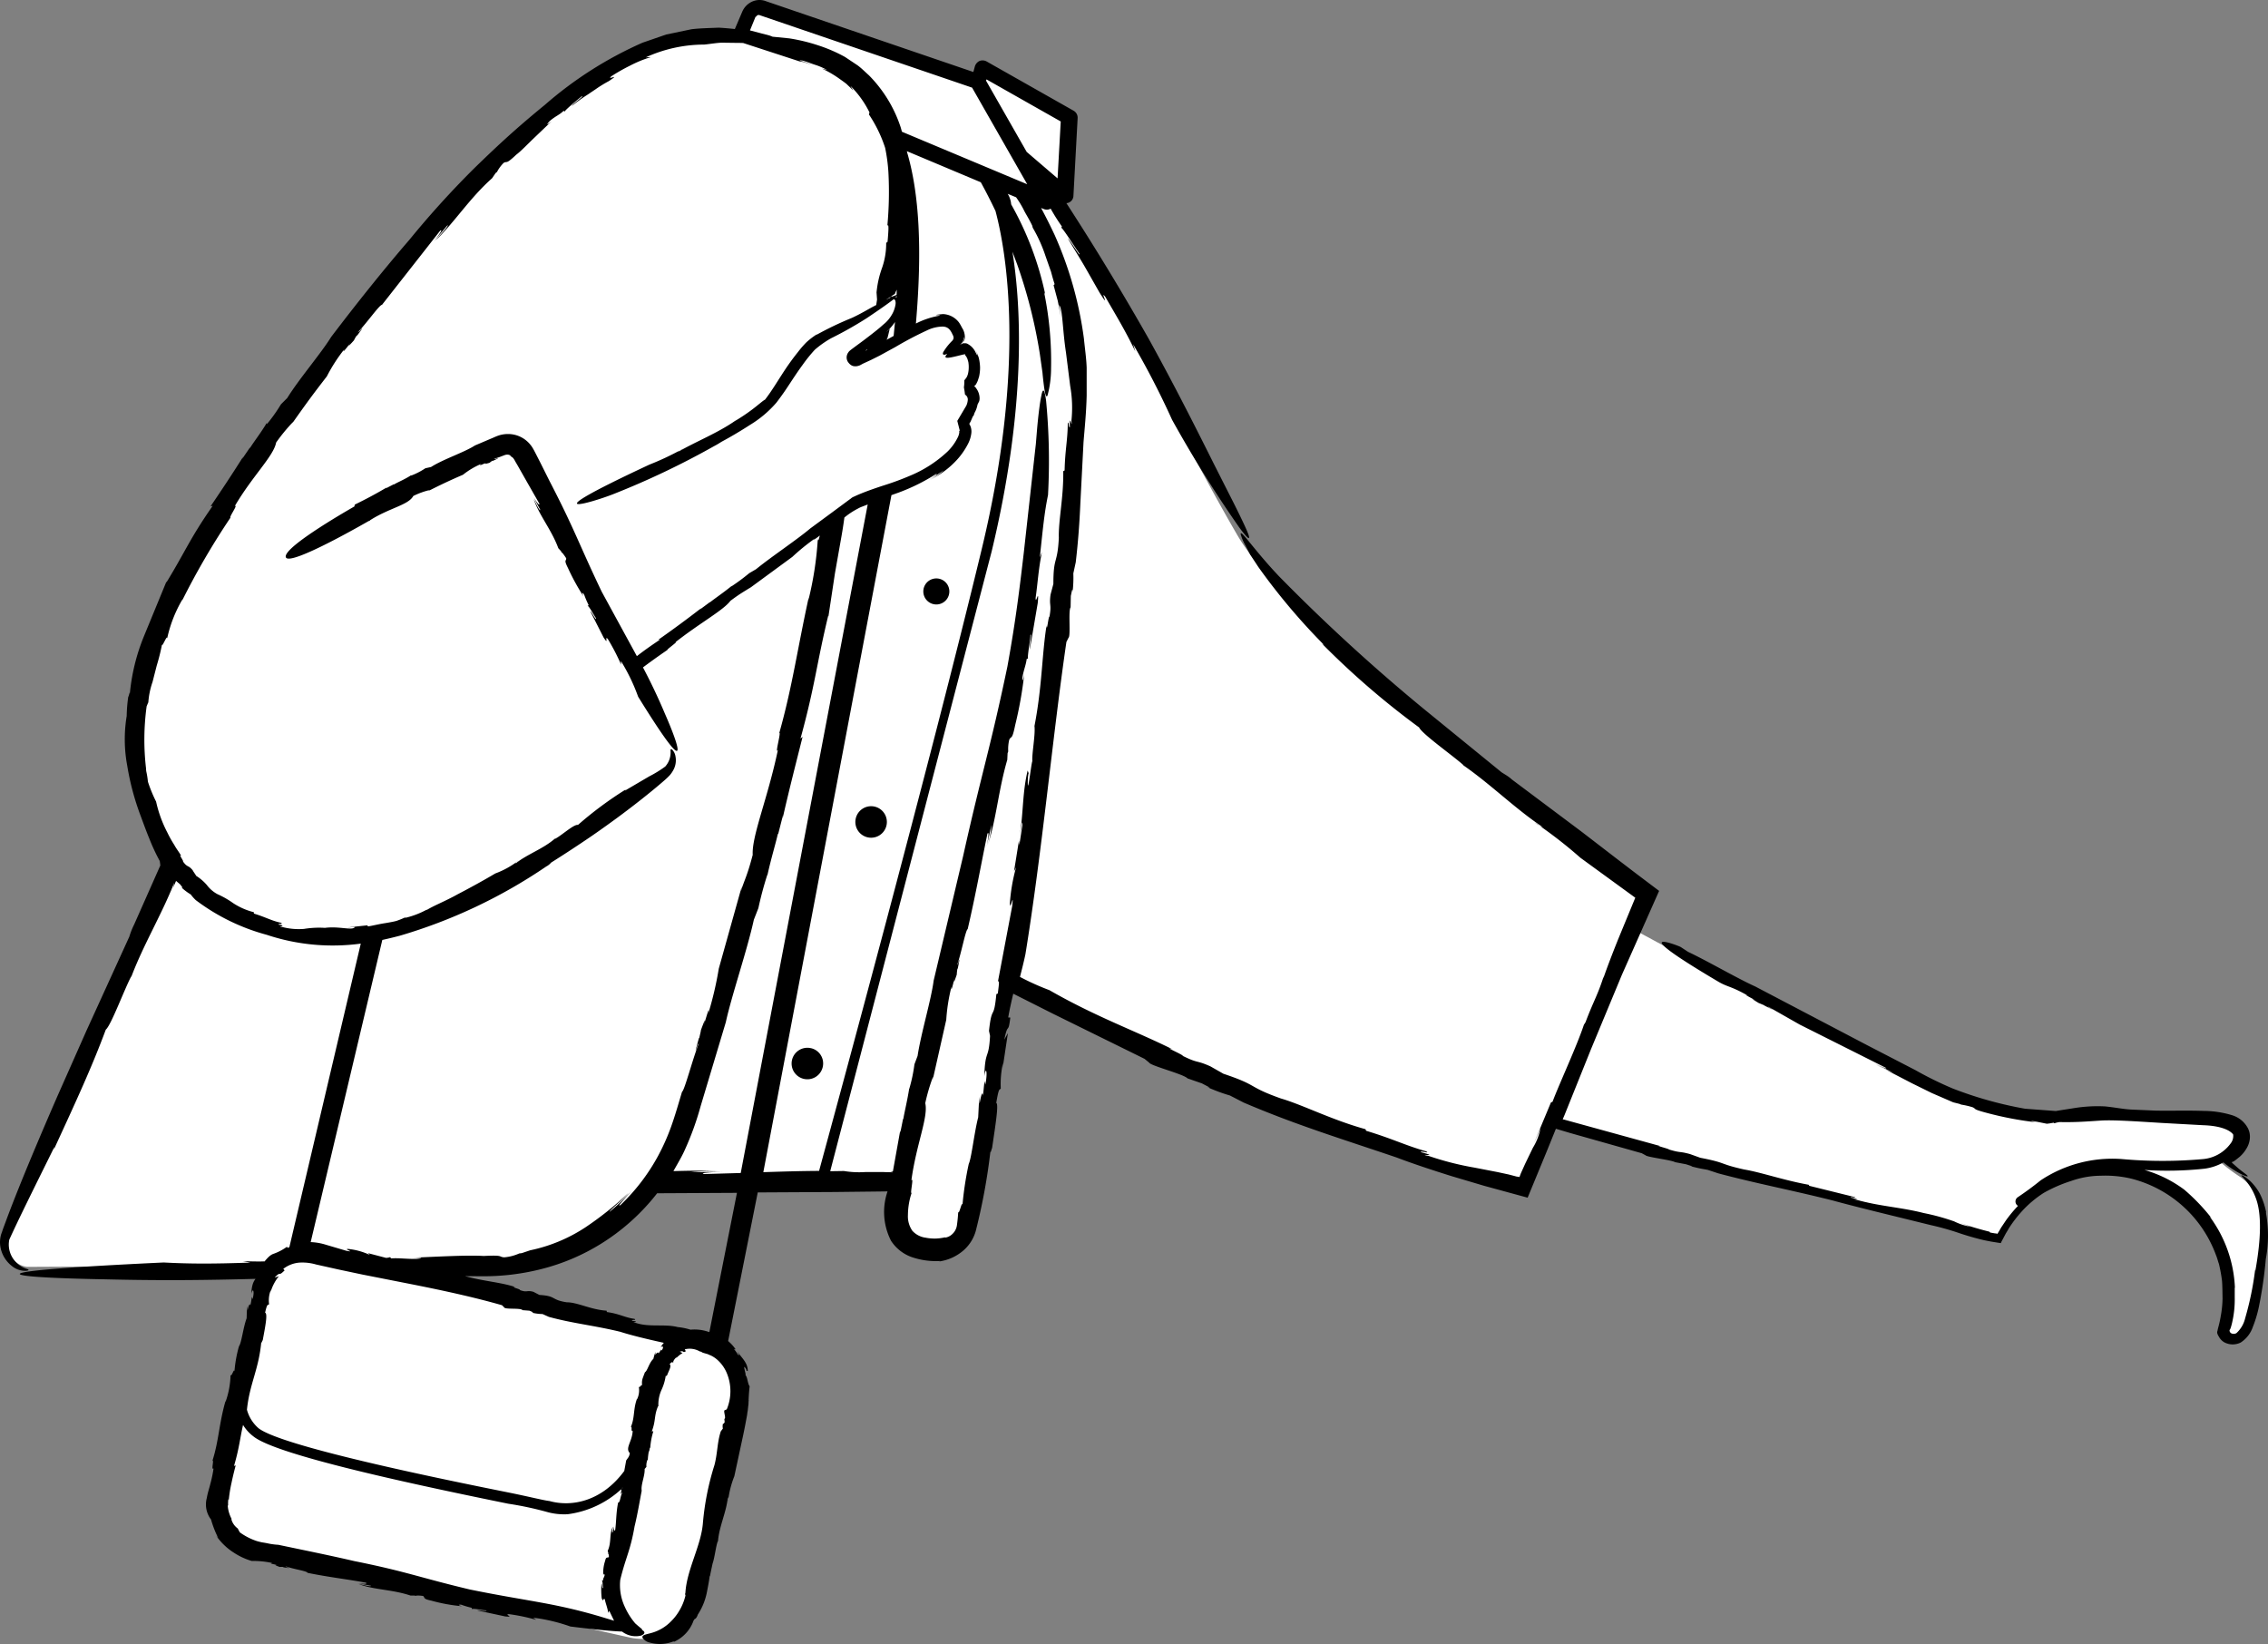 <svg xmlns="http://www.w3.org/2000/svg" width="215.962" height="156.527" viewBox="0 0 215.962 156.527">
  <rect x="0" y="0" width="215.962" height="156.527" fill="#808080" stroke="none"/>
  <g id="_93" data-name="93" transform="translate(-147.616 -95.736)">
    <path id="Path_16722" data-name="Path 16722" d="M361,207.84a17.859,17.859,0,0,1-2.12-1.6c1.8-.76,2.4-1.9,2.16-2.6-.32-.85-1.37-1.16-2.85-1.27l-.8-.06-8.86-.47a13.738,13.738,0,0,0-4.13.16,36.912,36.912,0,0,1-4.34-.26v.14a34.842,34.842,0,0,1-8.26-2.46c-1.65-.83-15.74-8.2-28.78-15.27l1.42-3.34c-13.8-9.96-34.13-25.8-39-34.12-5.45-9.35-10.6-20.56-16-29.26-.8-1.28-1.65-2.56-2.55-3.8l-.12.53-1.97-3.45,4.2,3.6.4-7.4-8.3-4.7-.38,1.34-.02-.04-20.5-7a1.04,1.04,0,0,0-1.3.6l-1.13,2.68c-11.1-1.13-20.96,8.47-31.48,21.02-8.74,10.34-20.72,26.66-23.54,34.2a32.853,32.853,0,0,0-2.1,8.4c-.95,4.36.38,8.63,2.2,12.63a10.555,10.555,0,0,0,1.23,1.96L148.4,213.44a2.213,2.213,0,0,0,1.8,2.92l24.06-.12a5.185,5.185,0,0,0-1.67,2.66l-4.22,18.96a4.748,4.748,0,0,0,3.6,5.8l35.66,8a5.48,5.48,0,0,0,6.47-4.14l4-17.88a5.3,5.3,0,0,0-4.05-6.36l-31.6-7.1,11.14-.06a20.1,20.1,0,0,0,15.96-8.02l23.06-.1s1.4-4.52,3.35-11.47c-1,4.33-1.93,8.52-2.66,12.48-.76,3-.44,5.53,2.75,5.84,3.33.33,3.77-2.2,3.77-2.2s1.85-9.86,3.98-23.4a238.05,238.05,0,0,0,48.86,19.36l2.56-6.03c14.1,4.06,26.3,6.65,37.24,9.43a47.1,47.1,0,0,0,5.56,1.56,11.832,11.832,0,0,1,4.53-4.8,19.079,19.079,0,0,1,3.52-1.3c.27-.07.52-.1.78-.16a12.6,12.6,0,0,1,1.5-.1,11.6,11.6,0,0,1,11.6,11.6c0,.08-.01.17-.01.25s.01.17.01.25a12.574,12.574,0,0,1-.5,3.3,1,1,0,0,0,.4.5c1.8.85,2.5-2.54,2.97-6.13s.7-7.37-1.8-9.12Z" fill="#fff"/>
    <path id="Path_16723" data-name="Path 16723" d="M363.4,211.15a6.673,6.673,0,0,0-.62-1.8,5.162,5.162,0,0,0-.9-1.17c-.6-.53-.95-.64-.8-.46a5.7,5.7,0,0,1,1.36,2.15q.78,2.16-.07,6.88l-.01-.17a29.344,29.344,0,0,1-.96,4.68,2.786,2.786,0,0,1-.82,1.4c-.27.17-.7.05-.66-.3.05,0,.14-.27.22-.6a9.975,9.975,0,0,0,.21-1.19,9.728,9.728,0,0,0,.06-1.3v-.97l.02.1a12.2,12.2,0,0,0-2.42-6.85,2.148,2.148,0,0,1,.46.52,18.858,18.858,0,0,0-2.86-3.06,11.752,11.752,0,0,0-3.8-1.88,33.257,33.257,0,0,0,5.72-.12,4.973,4.973,0,0,0,1.8-.6,9.463,9.463,0,0,0,1.86,1.2c.44.18.53.17.4.03-.15-.15-.5-.37-.9-.72l-.5-.44c-.03-.04-.07-.08-.06-.1a1.039,1.039,0,0,0,.13-.04,2.08,2.08,0,0,0,.28-.19l.35-.28a3.168,3.168,0,0,0,.62-.75,2.2,2.2,0,0,0,.34-.99,1.77,1.77,0,0,0-.27-1.12,2.528,2.528,0,0,0-1.45-1.1,9.29,9.29,0,0,0-2.66-.4c-1.63-.06-3.1,0-4.6-.03l-2.3-.1c-.8-.04-1.5-.2-2.5-.3a13.961,13.961,0,0,0-2.94.16l-1.53.24-.22.04-2.94-.22a36.6,36.6,0,0,1-6.87-1.92,34.014,34.014,0,0,1-3.56-1.75l-4.64-2.4-10.62-5.57c-1.67-.75-4.46-2.38-6.4-3.3l-.7-.46c-.67-.32-5.3-1.95,3.58,3.3.92.54,1.18.4,2.85,1.35-.57-.24.12.12.75.46-.4-.2-.54-.25.26.23.13.04.3.13.5.2,0,.01.04.03.02.03,1.06.54.9.43.4.16.03,0-.01-.03-.15-.12l3.13,1.78,8.17,4.1c.27.2-.37-.07-1.15-.46l1.9.96a13.682,13.682,0,0,1-1.68-.8l3.47,1.8,1.87.92,2.03.88.6.15.17.07a7.562,7.562,0,0,1,1.08.25c.4.18-.08.16,1.36.54a32.611,32.611,0,0,0,4.76.9c-.8-.15-.54-.14-.2-.1l1.15.23.25-.03.4-.07.07.06a2.128,2.128,0,0,1,.5-.12c1.36.03,2.38-.04,3.28-.1l.75-.05c1.26-.06,3.5.1,5.64.23l4,.22c2.4.08,2.84.88,2.85.88h0a1.14,1.14,0,0,1-.25.87,3.647,3.647,0,0,1-2.56,1.47,43.275,43.275,0,0,1-7.82,0,12.333,12.333,0,0,0-7.7,2.03q-1.049.848-2.17,1.6a.487.487,0,0,0,.01.83,12.942,12.942,0,0,0-1.13,1.36l-.47.7-.2.35-.1.16-.04.08a.113.113,0,0,1-.08-.01.876.876,0,0,0-.16-.02l-.47-.08-.06-.08a30.458,30.458,0,0,1-2.93-.88l1.1.4a5.565,5.565,0,0,1-1.53-.5,20.749,20.749,0,0,0-2.92-.8c-2.04-.53-4.24-.65-6.35-1.25-1.04-.16.93.08-.6-.22-.03-.1.72.1.35-.06l-4.28-1.06-.06-.1c-2.43-.44-4.5-1.18-6.12-1.45-2.48-.55-1.6-.62-4.2-1.12l-.97-.35c-1.1-.3-.82-.08-2.02-.44.1-.04-1.52-.44-.8-.32l-9.16-2.52-.15-.03.17-.4,2.52-6.27,2.95-7.1,3.54-7.98-2.28-1.72-1.7-1.3-3.38-2.6-6.65-4.98a4.1,4.1,0,0,0-.59-.44l-.4-.25-7.4-6.03a175.764,175.764,0,0,1-13.78-12.62c-2.45-2.58-3.74-4.63-3.66-4a4.956,4.956,0,0,0,.42,1l.48.92.77,1.17a59.89,59.89,0,0,0,6.27,7.44l-.2-.13a77.175,77.175,0,0,0,9.25,7.98c.25.6,3.32,2.76,4.23,3.6l-.1-.05c2.65,1.82,5.07,4.24,7.66,5.95a2.474,2.474,0,0,1-.78-.46,43.364,43.364,0,0,1,4.35,3.37l5.22,3.8-1.65,4c-.58,1.45-1.07,2.73-1.4,3.7l.05-.24c-.6,1.88-.97,2.35-1.74,4.4-.07.1-.14.24-.14.2-.67,2.04-2.4,5.75-3,7.37l-.15.06-1.64,3.93.64-1.45a5.533,5.533,0,0,1-.72,1.84l-.74,1.53-.36.8a3.867,3.867,0,0,0-.17.45c-.1-.01-.18-.03-.28-.04l-.26-.07-.5-.13-1.07-.23-2.17-.42a28.327,28.327,0,0,1-4.33-1.1c-1.4-.3,1.27.16-.8-.38-.02-.17.98.2.5-.08-2-.57-3.2-1.2-5.7-1.95l-.06-.15c-3.25-.9-5.92-2.3-8.07-2.93-3.27-1.17-2.03-1.2-5.46-2.35l-1.23-.7c-1.4-.63-1.1-.24-2.64-1,.14-.06-1.95-.95-1-.64-3.47-1.73-7.26-3.07-11.7-5.62a23.955,23.955,0,0,1-2.8-1.26c.17-.67.35-1.36.52-2.17,1.6-9.85,2.56-20.53,3.9-29.72l.2-.4c.23-.16-.04-2.58.2-2.9l.02-1.08c.07-.3.17-.93.17-.4a11.331,11.331,0,0,0,.07-1.75l.23-1.06c.23-1.96.36-3.78.44-5.63l.3-5.8c.1-1.25.26-2.75.3-4.44v-2.65c-.03-.9-.17-1.83-.26-2.76a35.7,35.7,0,0,0-2.78-9.86q-.614-1.313-1.3-2.59l.26.1a.8.8,0,0,0,.3.06.742.742,0,0,0,.35-.1,18.946,18.946,0,0,0,1.07,1.7l-.06.12c.17.04,1.5,2.18,1.72,2.45.2.54-.88-1.28-1.1-1.44,2.06,3.42,1.05,1.7,3.03,5.17,1.14,1.8-.06-.4.56.42.94,1.64,1.9,3.2,2.84,5.17l-.2-.67a79.082,79.082,0,0,1,3.7,7.18,115.987,115.987,0,0,0,6.38,10.23c1.05,1.42,1.13,1.23.75.34s-1.17-2.47-1.87-3.84l-1.28-2.53c-2.32-4.65-4.13-8.16-6.17-11.85q-3.742-6.6-7.87-12.97a.786.786,0,0,0,.22-.05.723.723,0,0,0,.45-.65l.4-7.4a.763.763,0,0,0-.38-.7l-8.3-4.7a.8.8,0,0,0-.66-.04.84.84,0,0,0-.44.5l-.15.55-19.75-6.74a1.7,1.7,0,0,0-1.36.06,1.849,1.849,0,0,0-.9.95l-.7,1.64q-.763-.085-1.53-.13c-.9.04-1.77.05-2.6.15l-2.4.5-2.26.78a36.561,36.561,0,0,0-9.3,5.92c-3.1,2.53-4.9,4.27-6.74,6.05a88.656,88.656,0,0,0-6.18,6.82c-2.55,2.95-5.13,6.2-7.44,9.24-.95,1.55-3.04,3.97-4.17,5.8l-.6.6a15.147,15.147,0,0,1-1.35,1.9V136c-.56.95-1.33,1.93-1.6,2.4v-.06l-.75,1.1.1-.22c-1.02,1.63-2.12,3.28-3.1,4.72l.2-.04c-2.15,3.07-2.62,4.37-4.4,7.28l-.01-.06-2.14,5.2a19.029,19.029,0,0,0-1.35,5.57c.04-.57-.1.23-.14.18a14.7,14.7,0,0,0-.15,1.84,13.591,13.591,0,0,0,.05,4.72,24.809,24.809,0,0,0,1.26,4.74c.28.75.54,1.48.84,2.2a18.805,18.805,0,0,0,1,2.15l.04.3a.136.136,0,0,0,.02.1l-2.5,5.64a7.15,7.15,0,0,0-.46,1.16l-4.06,8.9-2.78,6.27c-1.55,3.56-3.44,8-4.74,11.45l-.46,1.24-.1.3a2.337,2.337,0,0,0-.12.4,2.707,2.707,0,0,0-.04.8,2.945,2.945,0,0,0,1.16,2.03,1.96,1.96,0,0,0,1.32.42c.27-.03.27-.1.13-.16a2.292,2.292,0,0,1-1.04-.6,2.387,2.387,0,0,1-.7-2.2c.86-1.9,2.3-4.8,4.3-8.84l-.05.24c2.24-4.86,3.65-7.93,4.94-11.4.5-.4,1.83-4,2.44-5.1l-.03.12c1.15-3.07,2.95-6.05,4.1-9a2.623,2.623,0,0,1-.28.88l.46-1.06.38.32c.12.16.4.48.1.27a5.191,5.191,0,0,0,.92.7,4.037,4.037,0,0,0,.48.54,19.678,19.678,0,0,0,6.75,3.3,19.9,19.9,0,0,0,8.96.84l-6.8,28.9a.609.609,0,0,0-.14.07l-.1-.1a5.023,5.023,0,0,1-1.2.64c-.16.06-.4.1-.92.75h-.07c0-.02.01-.04.01-.07a.64.64,0,0,0-.02.07q-.96.015-1.98-.03l.7.14c-3.63.13-5.8.12-8.25-.01-27.04,1.28-5.7,1.6-5.7,1.6,5.65.14,9.85.08,14.44-.04,0,.01-.01.01-.01.02a1.8,1.8,0,0,0-.23.43,2.955,2.955,0,0,0-.14.96c.12-.62.33-.23.1.52l-.07-.22a5.529,5.529,0,0,1-.14.85c-.01-.26-.14-.17-.26.45l-.05-.45-.04,1.2c-.33.87-.48,2.33-.73,2.66a12.371,12.371,0,0,0-.43,2.4c-.03-.4-.3.64-.37.3a8.146,8.146,0,0,1-.48,2.6l.01-.12c-.63,2.15-.64,3.8-1.25,5.7.16-.06-.15.96.1.75a11.575,11.575,0,0,1-.3,1.45c-.1.43-.27.9-.34,1.36a2.346,2.346,0,0,0,.4,2.05,9.6,9.6,0,0,0,.68,1.75l-.18-.2a5.74,5.74,0,0,0,1.66,1.6,6.256,6.256,0,0,0,1.72.8,8.349,8.349,0,0,1,1.98.2c-.4.02.08.1.5.2-.28-.05-.37-.03.18.17a1.809,1.809,0,0,1,.33,0c0,.01.02.02.01.03.73.12.6.06.28-.02.02-.01,0-.04-.1-.1.7.3,2.08.46,2.13.65,2.17.44,3.76.6,5.57.94.18.14-.26.12-.8.04l1.28.25c-.04.13-.75-.1-1.15-.15,1.47.55,3.18.5,4.9,1.08h.4l.1.04c.01-.06.42-.04.7,0,.23.17-.08.26.8.45a16.08,16.08,0,0,0,2.92.53c-.5-.13-.3-.16-.1-.15a8.979,8.979,0,0,0,1.02.3l.01.16c-.14-.18,1.2.1,1.36.08.22.17-.7-.06-.84.01l2.65.57c.97.1-.14-.18.34-.22a18.288,18.288,0,0,1,2.6.54l-.27-.2a16.79,16.79,0,0,1,3.54.84c2.44.3,4,.45,4.92.48a2.132,2.132,0,0,0,1.83.38c.35-.16.37-.32.17-.47-.15-.08-.06-.12-.17-.2s-.18-.15-.27-.22l-.3-.26a6.61,6.61,0,0,1-1.03-1.65,4.855,4.855,0,0,1-.4-2.52c.52-2.14.96-2.74,1.36-5.07.27-1.1.47-2.3.68-3.4-.1-.56.32-1.42.28-2.07l.17-.2a1.372,1.372,0,0,1,.1-.67l.03.02a6.04,6.04,0,0,1,.1-.84l.03.02.07-.38.03.08a6.845,6.845,0,0,1,.3-1.62l-.15.01c.4-1.03.2-1.48.6-2.4l.03.02a3.383,3.383,0,0,1,.3-1.58,4.726,4.726,0,0,0,.4-1.36c-.01.14.1-.02.12,0,.17-.47.46-.9.25-1.07.23-.3.26-.18.37-.14-.1-.08.08-.36.3-.55l-.06.12a3.165,3.165,0,0,1,.62-.5l-.26-.12c.42-.17.24.17.57-.05l-.1-.18a1.908,1.908,0,0,1,1.43.2l.14.03a.525.525,0,0,0,.18.1l.34.1c.12.02.22.1.34.13a2.67,2.67,0,0,1,.63.4,3.476,3.476,0,0,1,.95,1.32,4.48,4.48,0,0,1-.01,3.43l-.17.08c-.22,0,.15.78-.06.83l.03.32c-.06.08-.14.24-.15.1a.964.964,0,0,0-.02.5l-.2.27c-.35,1.07-.3,2.05-.6,3.2a25.534,25.534,0,0,0-1.1,5.5c-.16,2.17-1.54,4.45-1.67,6.68a.275.275,0,0,0,.01.24,5.12,5.12,0,0,1-.66,1.57,4.711,4.711,0,0,1-.72.9,4.118,4.118,0,0,1-1.72,1.06c-.57.18-1.05.2-1,.48a1.068,1.068,0,0,0,.7.48,3.524,3.524,0,0,0,2.3-.13l-.03.07a3.462,3.462,0,0,0,1.9-2.04l.1-.14c.13-.04.23-.2.3-.42a6.005,6.005,0,0,0,.87-2.15c.1-.52.2-1.02.26-1.5.01-.01.02-.02.03-.02.07-.37.16-.78.25-1.2.2-.55.32-1.7.5-2.13l.01.06c.1-1.46.83-2.86.94-4.26a.59.59,0,0,1,.02.42,9.246,9.246,0,0,1,.6-2.4l.84-3.9c.14-.66.26-1.3.36-1.85.02-.1.03-.2.04-.3a2.785,2.785,0,0,0,.06-.43c0-.02.01-.04.01-.06a.375.375,0,0,1,.01-.1l.03-.25q0-.175.02-.35v.05c0-.04-.01-.08-.01-.1.02-.4.04-.8.1-1.27-.2-.25-.2-.9-.4-1.06.1-.05-.35-1.22.05-.6.03.06.06.16.03.16l.14.05c.01-.8-.58-1.25-1-1.87.1.2.26.45.08.33a4.491,4.491,0,0,0-.4-.57l.17.05a3.9,3.9,0,0,0-.72-.8l2.82-14.15,7.3-.04,4.4-.05.66-.01a6.009,6.009,0,0,0,.33,4.7,3.9,3.9,0,0,0,1.98,1.56,7.136,7.136,0,0,0,2.67.37l-.05.04a4.475,4.475,0,0,0,2.3-1.05,3.83,3.83,0,0,0,1.22-2.05,57.792,57.792,0,0,0,1.36-7.5c-.05.56.12-.22.14-.17.3-2.05.66-4.24.4-4.32.25-1.5.3-1.2.43-1.37a9.257,9.257,0,0,1,.22-2.48l-.04.54.5-3.34-.34.62c.35-1.76.36-.4.57-2.1l-.2-.01c.15-.86.32-1.58.48-2.26l3.77,1.9,8.73,4.3.44.36c.13.3,3.3,1.1,3.65,1.5l1.38.48c.36.2,1.14.57.46.33a16.021,16.021,0,0,0,2.2.82l1.3.67c4.9,2.1,9.25,3.43,14.56,5.23,1.47.56,3.27,1.16,5.25,1.78l3.1.92,4.14,1.13,1.84-4.46.85-2.1,1.35.4,6.83,1.93.37.2c.14.17,2.5.45,2.8.65l1.05.2c.28.1.9.27.37.17.95.24.98.23,1.68.36l1,.33c3.75,1,7,1.6,10.96,2.6,2.37.65,5.8,1.47,9.28,2.33a25.415,25.415,0,0,1,2.53.7,25.744,25.744,0,0,0,2.56.74l.66.13.75.12c.07-.01.2.08.2-.04l.44-.83c.1-.17.2-.32.28-.48a12.353,12.353,0,0,1,1.25-1.64,10.365,10.365,0,0,1,2.1-1.77,13.685,13.685,0,0,1,2.6-1.13,8.549,8.549,0,0,1,2.82-.5,10.784,10.784,0,0,1,2.88.27,11.642,11.642,0,0,1,8.1,7.3c.1.22.25.8.27.8a15.239,15.239,0,0,1,.3,1.64c.04.55.04,1.1.05,1.7a10.258,10.258,0,0,1-.17,1.65q-.069.413-.17.82c-.02.1-.1.35-.14.58-.1.24.07.45.18.65a1.377,1.377,0,0,0,.43.43,1.7,1.7,0,0,0,1.6.04,2.88,2.88,0,0,0,1.16-1.5,11.371,11.371,0,0,0,.58-1.95,40.573,40.573,0,0,0,.65-4.5,12.162,12.162,0,0,0,.01-4.42ZM241.56,103.3l7.06,4-.3,5.42-2.94-2.52-3.87-6.78.04-.12Zm-21.97-5.95a.354.354,0,0,1,.16-.16.23.23,0,0,1,.2-.01l20.23,6.9,5.25,9.2-11.93-5c-.06-.2-.1-.38-.17-.57a12.6,12.6,0,0,0-2.97-4.8c-.36-.32-.7-.67-1.08-.95l-1.2-.8a14.467,14.467,0,0,0-2.6-1.12,17.109,17.109,0,0,0-2.7-.65l-1.6-.16-.25-.1-1.9-.5.53-1.3Zm13.4,26.47c-.07.02-.2.07-.4.15a.76.76,0,0,0-.14-.01l.38-.24a2.036,2.036,0,0,1,.18-.4c-.01.16-.01.32-.02.48Zm.01.1c0,.05-.01.1-.01.14a1.037,1.037,0,0,0-.1-.04l.1-.1Zm-.58.14c-.13.06-.28.14-.45.22.15-.1.3-.18.4-.26l.04.04Zm-48.4,61.17c.6-.13,1.16-.27,1.66-.4a49.536,49.536,0,0,0,13.96-6.6,1.43,1.43,0,0,0,.45-.36q1.905-1.2,3.77-2.47s1.13-.77,2.57-1.83,3.18-2.42,4.46-3.54a6.873,6.873,0,0,0,.5-.48,2.721,2.721,0,0,0,.41-.63,1.94,1.94,0,0,0,.13-1.2,1.16,1.16,0,0,0-.3-.6c-.1-.08-.15-.06-.17.03a2.012,2.012,0,0,1-.5,1.57,11,11,0,0,1-1.53.94l-2.3,1.35.06-.1a34.957,34.957,0,0,0-4.54,3.37c-.38-.1-1.67,1.1-2.2,1.33l.03-.05c-1.12,1-2.67,1.5-3.78,2.4.04-.05.02-.13.3-.3a8.079,8.079,0,0,1-2.22,1.24c-1.06.63-2.37,1.35-3.58,1.98-1.2.67-2.33,1.1-3,1.53l.08-.08a8.172,8.172,0,0,1-2,.78c-.06-.01-.13,0-.12-.01a8.3,8.3,0,0,1-.8.32c-.3.08-.66.14-1,.2-.68.1-1.32.27-1.7.32l-.07-.1-1.9.2c.24,0,.48-.03.72-.04-.23.37-1.46-.1-2.85.08a9.038,9.038,0,0,0-2,.1,6.217,6.217,0,0,1-2.06-.18c-.67-.04.6-.07-.36-.23.01-.16.46.03.25-.17-.94-.2-1.47-.54-2.6-.88v-.13a6.431,6.431,0,0,1-1.95-.85,8.677,8.677,0,0,0-1.52-.87,3.081,3.081,0,0,1-1-.86,4.492,4.492,0,0,0-1.02-.88c-.1-.18-.24-.35-.34-.54-.43-.52-.48-.22-.92-.83.1-.02-.5-.8-.16-.52-.2-.36-.48-.7-.67-1.06a10.939,10.939,0,0,1-.65-1.16,11.831,11.831,0,0,1-1.08-2.96,13.173,13.173,0,0,1-.78-1.9,7.559,7.559,0,0,0-.16-1c-.01-.1-.02-.2-.02-.28a23.432,23.432,0,0,1,.06-5.9c.06-.13.1-.26.16-.37a7.558,7.558,0,0,1,.4-1.94l.4-1.56a19.9,19.9,0,0,0,.52-2.1c-.1.62.5-.97.47-.47a12.482,12.482,0,0,1,1.48-3.77l-.06.17a70.978,70.978,0,0,1,4.62-7.93c-.2.04.78-1.33.4-1.08,1.67-2.86,3.7-4.76,3.94-6.06a17.3,17.3,0,0,1,1.63-1.98l-.2.3c1.62-2.3,2.12-2.96,3.4-4.62a15.572,15.572,0,0,1,1.68-2.6c-.3.54.17-.07.6-.63-.26.36-.32.5.3-.2a3.172,3.172,0,0,1,.26-.45c.01,0,.04-.03.04,0,.7-.94.55-.8.2-.38,0-.03-.04-.01-.17.1.86-.87,2.1-2.66,2.34-2.65l5.54-7.06c.3-.18-.1.38-.63,1.05l1.34-1.58c.1.1-.73.94-1.13,1.44,1.8-1.72,3.2-3.98,5.36-5.9l.34-.5.13-.1a3.486,3.486,0,0,1,.64-.87c.37-.2.16.2,1.2-.78.45-.34,1-.92,1.6-1.5l1.78-1.7c-.6.5-.46.3-.23.03.53-.48.95-.6,1.35-1l.15.08c-.3.06,1.36-1.28,1.56-1.45.4-.14-.85.7-.92.9,1.12-.88,1.45-1.02,1.73-1.23l.55-.37a11.871,11.871,0,0,1,1.24-.76c1.26-.84-.3.01.25-.47a17.785,17.785,0,0,1,1.76-1,11.62,11.62,0,0,1,2-.82c-.17.01-.34.01-.5.03a13.437,13.437,0,0,1,5.58-1.22c.58-.06,1.14-.16,1.66-.18l1.5.02q.27,0,.54.01l5.37,1.75c.14.02.27.05.4.07.3.1.63.2.95.32-.38-.14-.82-.33-1.1-.4s-.36-.1.01-.07c.42.1.8.27,1.2.4a5.973,5.973,0,0,1,1.16.5l-.5-.14a10.077,10.077,0,0,1,1.6.92c.25.18.5.35.74.54l.66.63-.28-.44a9.372,9.372,0,0,1,1.82,2.53c-.02.07-.03.13-.05.2a12.818,12.818,0,0,1,1.54,3.17,16.311,16.311,0,0,1,.31,2.31,34.933,34.933,0,0,1-.1,5.12c.17-.3.1.6.02,1.52l-.13.1a7.017,7.017,0,0,1-.4,2.4,9.266,9.266,0,0,0-.52,2.35l-.02-.32.07.97-.08.52-.06.03c-.6.3-1.35.78-2.27,1.2a31.144,31.144,0,0,0-3.4,1.63l.12-.1a6.923,6.923,0,0,0-1.05.8,9.551,9.551,0,0,0-.78.9q-.644.8-1.21,1.65c-.7,1.05-1.27,2.04-1.94,2.9-.17.07-.64.5-1.24.95a17.626,17.626,0,0,1-1.6,1.07l.06-.05c-1.7,1.2-3.77,2-5.5,3a1.75,1.75,0,0,1,.5-.32,25.553,25.553,0,0,1-3.22,1.53c-11.65,5.44-5.47,3.6-3.54,2.85a77.459,77.459,0,0,0,9.7-4.61,7.763,7.763,0,0,0,.68-.4q1.392-.75,2.72-1.61a10.453,10.453,0,0,0,2.52-2.12s.3-.38.76-1.04,1.02-1.58,1.74-2.56a14.288,14.288,0,0,1,1.16-1.44,9.211,9.211,0,0,1,1.56-1.1,36.111,36.111,0,0,0,3.4-1.92c1.15-.77,2.08-1.42,2.56-1.8a.487.487,0,0,0,.07.03c.04.05.07.06.08.12a.815.815,0,0,1,.02.34,2.736,2.736,0,0,1-.42,1.1,3.17,3.17,0,0,1-.71.8l-.4.35c-.53.44-1.06.84-1.56,1.22l-.76.56-.4.3-.06.05-.05.04-.03.03a.581.581,0,0,0-.1.12l-.02.03a.8.8,0,0,0-.05.84c.38.6.8.42.72.46h.08a1.09,1.09,0,0,0,.28-.06l.08-.03.08-.04.22-.12.76-.35.8-.4,1.52-.83a33.067,33.067,0,0,1,3-1.58,3.516,3.516,0,0,1,1.5-.37c.43.01.7.2.94.74l.03.06a.53.53,0,0,1,.07.2.221.221,0,0,1,.01.08.475.475,0,0,1-.14.28,5.267,5.267,0,0,0-.77.95c-.2.3-.1.38.04.37.1,0,.38-.16.18.02-.07.1-.18.25.06.27.43.04,2.04-.5,1.7-.28a1.131,1.131,0,0,1,.28.5l.05.18a.711.711,0,0,1,.02.14,2.357,2.357,0,0,1,.02.37,2.57,2.57,0,0,1-.08.65,1.566,1.566,0,0,1-.1.26l-.06.1-.18.23a3.8,3.8,0,0,1-.04.67,6.381,6.381,0,0,1,.1.67c.25.22.2.23.24.3a.534.534,0,0,1,.03.22,1.6,1.6,0,0,1-.14.55l-.86,1.45.24.94c-.01.01-.02.02-.03.02-.05.03-.02.01-.03.03a.314.314,0,0,1,.01.12,1.5,1.5,0,0,1-.18.53,4.88,4.88,0,0,1-.94,1.28,11.772,11.772,0,0,1-3.57,2.3,25.9,25.9,0,0,1-2.43.9c-.86.28-1.74.58-2.6.95l-.35.16a.83.83,0,0,0-.25.16l-.14.1-1.62,1.2-2.12,1.56c-1.25,1.06-3.65,2.65-5.15,3.87l-.65.38a19.158,19.158,0,0,1-1.7,1.26l.02-.04c-.77.63-1.7,1.26-2.08,1.57l.02-.04-.97.72.15-.15q-2.013,1.559-4.1,3.02l.16-.01c-.9.6-1.6,1.1-2.2,1.57l-3.35-6.14c-2.2-4.6-2.56-5.9-5-10.6l-.85-1.7-.44-.86c-.08-.15-.12-.25-.3-.55a2.762,2.762,0,0,0-.62-.7,2.716,2.716,0,0,0-1.7-.6,2.82,2.82,0,0,0-.87.13c-.3.1-.4.16-.55.22l-1.74.74c-1,.65-3,1.3-4.18,2.05l-.54.12a6.723,6.723,0,0,1-1.36.7l.01-.04c-.6.4-1.36.7-1.66.9l.01-.04-.77.4.1-.1c-1,.6-2.08,1.17-3.05,1.64l-.04.18s-6.8,3.84-6.53,4.82c.27,1,8.04-3.52,8.04-3.52,1.82-1.16,3.65-1.44,4.1-2.3a7.4,7.4,0,0,1,1.57-.57l-.2.13q1.651-.85,3.36-1.58a7.408,7.408,0,0,1,1.73-1.03c-.32.25.13.04.55-.14-.26.13-.33.2.25.03a2.6,2.6,0,0,1,.28-.2c.01.01.03,0,.03.02.7-.32.55-.3.22-.18.01-.02-.02-.03-.14-.02a5.236,5.236,0,0,0,.65-.2l.34-.13a1.077,1.077,0,0,1,.2-.06c.26-.04.45.07.43.15a.672.672,0,0,1,.28.22,2.106,2.106,0,0,1,.16.27l.2.34.72,1.27,1.38,2.42c.01.23-.26-.13-.54-.6l.63,1.2c-.13.05-.42-.66-.63-1.03.52,1.54,1.68,2.88,2.34,4.66l.27.3.03.1c.05-.03.3.32.45.56.01.3-.25.1.17.93a20.755,20.755,0,0,0,1.48,2.7c-.22-.48-.08-.35.06-.17a8.293,8.293,0,0,0,.43,1l-.12.1c.05-.23.7,1.02.82,1.15.01.3-.4-.6-.55-.67l1.27,2.5c.55.84.05-.23.4.14a20.7,20.7,0,0,1,1.27,2.45l-.02-.35a17.934,17.934,0,0,1,1.64,3.4c6.53,10.56,2.56,1.64,2.56,1.64q-.951-2.26-2.1-4.43c.74-.55,1.5-1.1,2.34-1.67-.16.01,1.1-.86.74-.72,2.37-1.86,4.57-3.04,5.25-3.95,1.1-.82,1.36-.9,1.94-1.3l-.25.2,4.2-3.08a20.653,20.653,0,0,1,2.18-1.77c-.35.32.01.06.45-.27,0,.01,0,.01-.01.02-.03.03-.03.03-.01.02-.08.33-.16.58-.18.28a32.246,32.246,0,0,1-.9,5.85l.03-.26c-1.08,4.93-1.56,8.5-2.8,12.9.2-.17-.45,2.15-.13,1.6-.96,4.6-2.5,8.2-2.4,10-.54,2.07-.8,2.4-1.13,3.47l.1-.5-2.2,7.86a32.927,32.927,0,0,1-1,4.28c.15-.86-.15.2-.44,1.15.17-.62.2-.82-.26.42-.02.2-.1.46-.15.73-.01.01-.03.06-.04.03-.45,1.6-.34,1.34-.1.6,0,.04.04-.01.14-.23-.64,1.6-1.4,4.6-1.65,4.75-.36,1.2-.68,2.33-1.04,3.32a20.448,20.448,0,0,1-1.25,2.8,18.839,18.839,0,0,1-3.57,4.66c-.4.22.28-.43,1.03-1.33a19.21,19.21,0,0,1-2.06,1.97c-.05-.1,1.2-1.1,1.78-1.78a31.457,31.457,0,0,1-4.1,3.27,15.189,15.189,0,0,1-5.25,2.18l-.8.27-.24.03a4.372,4.372,0,0,1-1.44.37c-.58-.05.01-.23-1.95-.13-1.6-.1-4.6.08-6.7.16,1.14.01.77.08.28.12-1.02.01-1.6-.1-2.4-.05l-.08-.12a1.281,1.281,0,0,1-.4.07l-1.72-.45.2.18a6.321,6.321,0,0,0-2.1-.58c-.46,0,.78.35-.14.18l-2.03-.6a5.529,5.529,0,0,0-1.38-.23l6.84-28.85ZM230.18,129c0,.02-.01.04-.01.06-.05.02-.1.05-.16.08A1.151,1.151,0,0,1,230.18,129Zm1.85-.9c.03-.1.05-.2.08-.3l-.06.3c-.01,0-.02,0-.02.01Zm.3-1.04c-.06.05-.1.1-.16.16l-.17.14a5.423,5.423,0,0,0,.83-.95c0-.01.01-.01.01-.02l-.13,1.33-.63.35c.1-.34.17-.67.25-1Zm6.86,9.34h0l-.01.02-.02.03-.01.01C239.31,136.23,239.1,136.53,239.19,136.4Zm-.2.38-.04-.02c.01-.01.01-.02.02-.03l.02.05ZM206.47,238.82c-.2,1.02-.16,1.78-.28,2.63-.1.07-.15-.14-.13-.4l-.1.6c-.13-.03,0-.36.02-.55-.37.66-.12,1.5-.5,2.3l.06.2-.03.05c.06.01.1.2.08.34-.14.1-.26-.07-.35.35a3.665,3.665,0,0,0-.18,1.4c.06-.25.1-.15.13-.04-.03.22-.18.34-.15.52h-.16c.16-.07.1.6.17.7-.12.13-.1-.36-.16-.42a7.29,7.29,0,0,0,.02,1.4c.18.48.14-.1.3.12.08.42.26.8.32,1.28l.1-.2.46.95-1.32-.4c-4.5-1.33-6.97-1.46-12.44-2.58-4.78-1.14-6-1.7-10.98-2.7-2.36-.55-4.9-1.06-7.23-1.55a6.306,6.306,0,0,1-.98-.13q-.278-.059-.56-.1-.263-.054-.52-.13a5.87,5.87,0,0,1-1.6-.82,3.354,3.354,0,0,1-.2-.37,1.625,1.625,0,0,1-.62-.9h.04a3.165,3.165,0,0,1-.38-1.3l.04.02a3.345,3.345,0,0,1,.02-.63l.04.12a12.525,12.525,0,0,1,.26-1.65c.12-.58.26-1.15.4-1.67l-.16.05c.5-1.7.57-2.65.86-3.9a3.97,3.97,0,0,0,1,1.1c2.04,1.62,12.94,4.1,24.26,6.4a31.358,31.358,0,0,1,3.74.8,6.066,6.066,0,0,0,1.9.2,9.27,9.27,0,0,0,5.14-2.41.618.618,0,0,1-.04.06.38.38,0,0,1,.03.16c-.01,0-.02.01-.03,0-.04.34.01.3.06.14.01.01.04,0,.08-.04-.22.3-.22.96-.4.97Zm.4-1.32a.251.251,0,0,0-.01-.1l.03-.03a.5.5,0,0,1-.02.12ZM207.01,237.28Zm3.58-12.9-.02-.16a4.045,4.045,0,0,1-.26.4c.03-.15-.1-.17-.3.12l.02-.28a5.527,5.527,0,0,0-.2.66c-.4.35-.56,1.14-.8,1.27,0,0-.1.25-.2.53a1.325,1.325,0,0,0-.06.74c-.07-.2-.23.28-.33.1a1.931,1.931,0,0,1-.17,1.22v-.06c-.37,1-.2,1.8-.58,2.67.15-.01-.03.46.17.38-.03,1-.75,1.65-.27,2.12-.07.44-.25.48-.32.7l-.01-.1-.2,1.1c-2.1,2.85-4.94,3.47-7.13,2.86-.5-.05-1.87-.4-3.84-.8-6.5-1.3-21.76-4.42-23.88-6.15a3.564,3.564,0,0,1-1.08-1.74c.25-2.48,1.14-3.85,1.37-6.5-.03.34.1-.13.13-.1.23-1.24.5-2.56.23-2.64.2-.9.25-.7.38-.8a2.663,2.663,0,0,1,.18-1.4c-.03.1-.03.2-.05.28a4.322,4.322,0,0,1,.8-1.55l-.4.13c.33-.37.43-.36.5-.36s.13-.02.45-.33l-.13-.14a2.86,2.86,0,0,1,1.57-.6,4.718,4.718,0,0,1,1.55.18l2.15.48,2.27.48,4.57.9c3.03.6,6,1.24,8.72,2.02l.2.2c.06.23,1.6.03,1.75.27l.66.05c.17.08.54.2.2.18a4.67,4.67,0,0,0,1.05.14l.6.27c2.3.63,4.35.82,6.8,1.42,1.1.35,2.56.7,4.15,1.05a1.729,1.729,0,0,0-.3.43c.26-.24.32.1,0,.37Zm6.53-.76c-.02-.02-.03-.04-.05-.06.01-.03.01-.07.02-.1Zm-1.95-1.05-.1-.03a4.084,4.084,0,0,0-1.7-.2,6.114,6.114,0,0,0-1.22-.25c-1.26-.32-2.7.04-4-.4-.66,0,.6-.1-.36-.2,0-.16.46,0,.25-.18-.94-.13-1.48-.5-2.64-.65l-.02-.13c-1.53-.1-2.76-.8-3.8-.8-1.55-.24-.94-.6-2.6-.7l-.58-.3c-.68-.18-.53.1-1.27-.16.07-.1-.94-.3-.47-.3-1.42-.46-2.98-.54-4.76-1.03l1.48.01a22.288,22.288,0,0,0,5.85-.7,20.018,20.018,0,0,0,5.53-2.34,20.406,20.406,0,0,0,5.43-4.86l7.6-.04-2.63,13.27Zm3-15.15-3.5.1c-.5-.1.53-.18,1.8-.22l-3.1.05a16.259,16.259,0,0,1,2.73-.1c-1.4-.08-2.87-.05-4.36-.01.01-.02.02-.03.03-.05.36-.65.76-1.3,1.06-1.98a27.733,27.733,0,0,0,1.5-4.15l2.4-8c.54-2.5,2.02-6.8,2.67-9.76l.43-1.1a32.867,32.867,0,0,1,.86-3.2v.07c.33-1.53.84-3.2,1-3.97l.02.07.47-1.84-.04.33c.6-2.66,1.3-5.38,1.9-7.77l-.2.17c1.4-5.1,1.52-7.06,2.64-11.7l.02.07.62-4.1.64-3.63q.147-.842.26-1.69a7.089,7.089,0,0,1,1.27-.84,2.581,2.581,0,0,1,.43-.2l.52-.2-12.1,63.7Zm2.13-.07,12.2-64.47.7-.25a18.7,18.7,0,0,0,3.53-1.75c.25-.1-.1.2-.66.52a15.645,15.645,0,0,0,1.4-.88,5.546,5.546,0,0,1-1.43.96,8.357,8.357,0,0,0,2.73-2,6.915,6.915,0,0,0,1.04-1.52,2.935,2.935,0,0,0,.3-1,1.361,1.361,0,0,0-.2-.87c.04-.07.08-.13.12-.2l.22-.5.1-.13a1.032,1.032,0,0,1,.12-.32,2.354,2.354,0,0,0,.14-.34,2.581,2.581,0,0,0,.09-.35l.16-.32a1.038,1.038,0,0,0,.03-.37,1.61,1.61,0,0,0-.32-.85l-.04-.06a.43.43,0,0,0-.16-.14.75.75,0,0,0,.16-.15l.06-.1.1-.2c.06-.14.1-.3.15-.44a3.94,3.94,0,0,0,.1-.9,4.379,4.379,0,0,0-.12-.9,3.537,3.537,0,0,0-.34-.77c.22.4.2.53.2.53a1.893,1.893,0,0,1-.17-.3,1.7,1.7,0,0,0-.7-.77.515.515,0,0,0-.45-.07l.08-.08c0,.01-.05.04-.14.07-.05.02-.1.05-.16.07-.03.01-.07.04-.1.04l.06-.05a.7.7,0,0,0,.27-.57c.02-.12.03-.1.04.01a.559.559,0,0,1-.03.23.749.749,0,0,1-.11.2.936.936,0,0,0,.16-.2.75.75,0,0,0,.06-.37,1.645,1.645,0,0,0-.18-.7c-.13-.2-.2-.4-.4-.68a2.01,2.01,0,0,0-1.51-.77c-1.58.16.27.05-.47.18a7.793,7.793,0,0,0-2.1.72c.62-7.16.3-12.4-.82-16.24-.01-.06-.03-.1-.04-.17l7.04,2.96q.739,1.35,1.4,2.74c1,3.75,2.94,14.53-1.3,32.14-4.93,20.45-13.98,53.66-15.5,59.25-1.9.01-3.64.07-5.3.12Zm23.5-25.55c-.01.75.37-1.33.2.2l-1.36,7.2c.18-.2.07.45-.01,1.13l-.14.06c-.25,2.62-.42.9-.7,3.5l-.05-.24.15.72c-.13,2.36-.46,1.2-.55,3.84.15-1.02.35-.44.1.8l-.07-.34c-.1.7-.08.94-.18,1.4,0-.42-.13-.25-.3.78l-.03-.7-.1,1.97c-.38,1.47-.63,3.85-.9,4.44a31.623,31.623,0,0,0-.6,3.95c0-.66-.36,1.1-.4.56a13.565,13.565,0,0,1-.13,1.36,1.384,1.384,0,0,1-.43.8,1.23,1.23,0,0,1-.74.35.461.461,0,0,0,.1-.05,4.324,4.324,0,0,1-1.9.05,2.061,2.061,0,0,1-1.27-.66,2.412,2.412,0,0,1-.42-1.5,6.819,6.819,0,0,1,.35-2.1c-.17.12.24-1.58-.02-1.2.46-3.42,1.63-6.02,1.32-7.35a17.744,17.744,0,0,1,.75-2.54l-.05.37,1.3-5.77a17.2,17.2,0,0,1,.5-3.16c-.05.63.12-.14.3-.84-.1.45-.1.6.2-.3a4.216,4.216,0,0,1,.06-.54c.01-.01.03-.04.03-.02.25-1.18.17-1,.02-.44-.01-.03-.04.01-.1.17.43-1.2.82-3.4,1.03-3.5.82-3.54,1.26-6.12,1.88-9.08.17-.3.1.4-.08,1.26l.46-2.1a7.451,7.451,0,0,1-.33,1.87c.8-2.44,1-5.2,1.84-8.07l.03-.63.06-.17a3.844,3.844,0,0,1,.1-1.12c.2-.4.26.1.56-1.37a38.291,38.291,0,0,0,.86-4.8c-.18.8-.2.54-.16.18.14-.73.33-1.13.4-1.7l.13-.03c-.1-.12.25-1.97.22-2.23.18-.4-.1,1.16-.05,1.35l.75-4.4c.15-1.6-.2.26-.2-.5.2-1.4.27-2.77.6-4.35l-.2.5c.28-2.62.42-4.2.78-5.94a60.184,60.184,0,0,0-.18-8.94c-.16-1.3-.33-1.2-.46-.5-.15.7-.3,2-.4,3.13l-.12,1.46-.07.62-1.08,9.74c-.36,3.07-.74,6.32-1.56,10.83-1.65,7.88-2.4,9.9-4.22,18.06l-2.8,11.83c-.24,1.85-1.2,5-1.53,7.17l-.3.8a14.8,14.8,0,0,1-.5,2.36v-.05c-.17,1.12-.48,2.36-.56,2.92l-.02-.05-.27,1.35v-.24l-.7,3.9a.17.17,0,0,0-.07.01c-.1.01-.13.02-.16.02a.8.8,0,0,0,.2.03c0,.01-.01.03-.01.04-.03,0-.07-.01-.1-.01-.1,0-.2-.01-.32-.01-.14,0-.28,0-.42-.01H230a8.886,8.886,0,0,1-2.03-.1l-1.3.02,15.37-59c3.28-13.63,2.85-23.14,1.98-28.55l.46,1.23a47.942,47.942,0,0,1,2.15,8.5l.25,1.77q.062.676.15,1.35c.1.72.2,1.08.33.85a10,10,0,0,0,.34-2.6,32.538,32.538,0,0,0-.66-7.22l.1.16a30.007,30.007,0,0,0-3.24-8.55,2.214,2.214,0,0,0-.33-1l.8.33a9.316,9.316,0,0,1,.7,1.14c.2.43.5.85.84,1.57.02.1.05.2.04.18a14.082,14.082,0,0,1,1.23,2.73l.52,1.48c.12.46.24.87.34,1.17l-.1.1.4,1.5.3,1.52-.18-1.14c.35.34.32,2.32.66,4.53l.4,3.18a11.764,11.764,0,0,1,.12,3.3c.1,1.06-.2-.94-.15.64-.16.04-.07-.74-.2-.34-.01,1.55-.26,2.53-.3,4.45l-.13.07c.04,2.5-.47,4.68-.42,6.35-.13,2.57-.52,1.7-.52,4.38l-.27,1.02c-.15,1.14.12.84-.1,2.1-.1-.1-.25,1.6-.28.84-.45,2.84-.42,5.83-1.15,9.57.1.84-.27,2.72-.2,3.35-.1.1-.5,3.8-.43,1.64.01-.18.05-.5.08-.48l-.1-.27c-.5,2.1-.4,3.9-.73,6.03.13-.62.23-1.46.24-.9l-.3,1.97-.04-.42-.47,2.93.2-.4a17.182,17.182,0,0,0-.6,3.53Zm-18.95,13.74a1.5,1.5,0,1,0,1.1,1.82,1.49,1.49,0,0,0-1.09-1.82Zm6.07-23a1.5,1.5,0,1,0,1.1,1.82A1.5,1.5,0,0,0,230.92,172.54Zm5.85-21.73a1.239,1.239,0,1,0,.01,0Z"/>
    <path id="Path_16724" data-name="Path 16724" d="M182.8,145.18l-.07.18C182.85,145.26,182.93,145.19,182.8,145.18Z"/>
  </g>
</svg>
